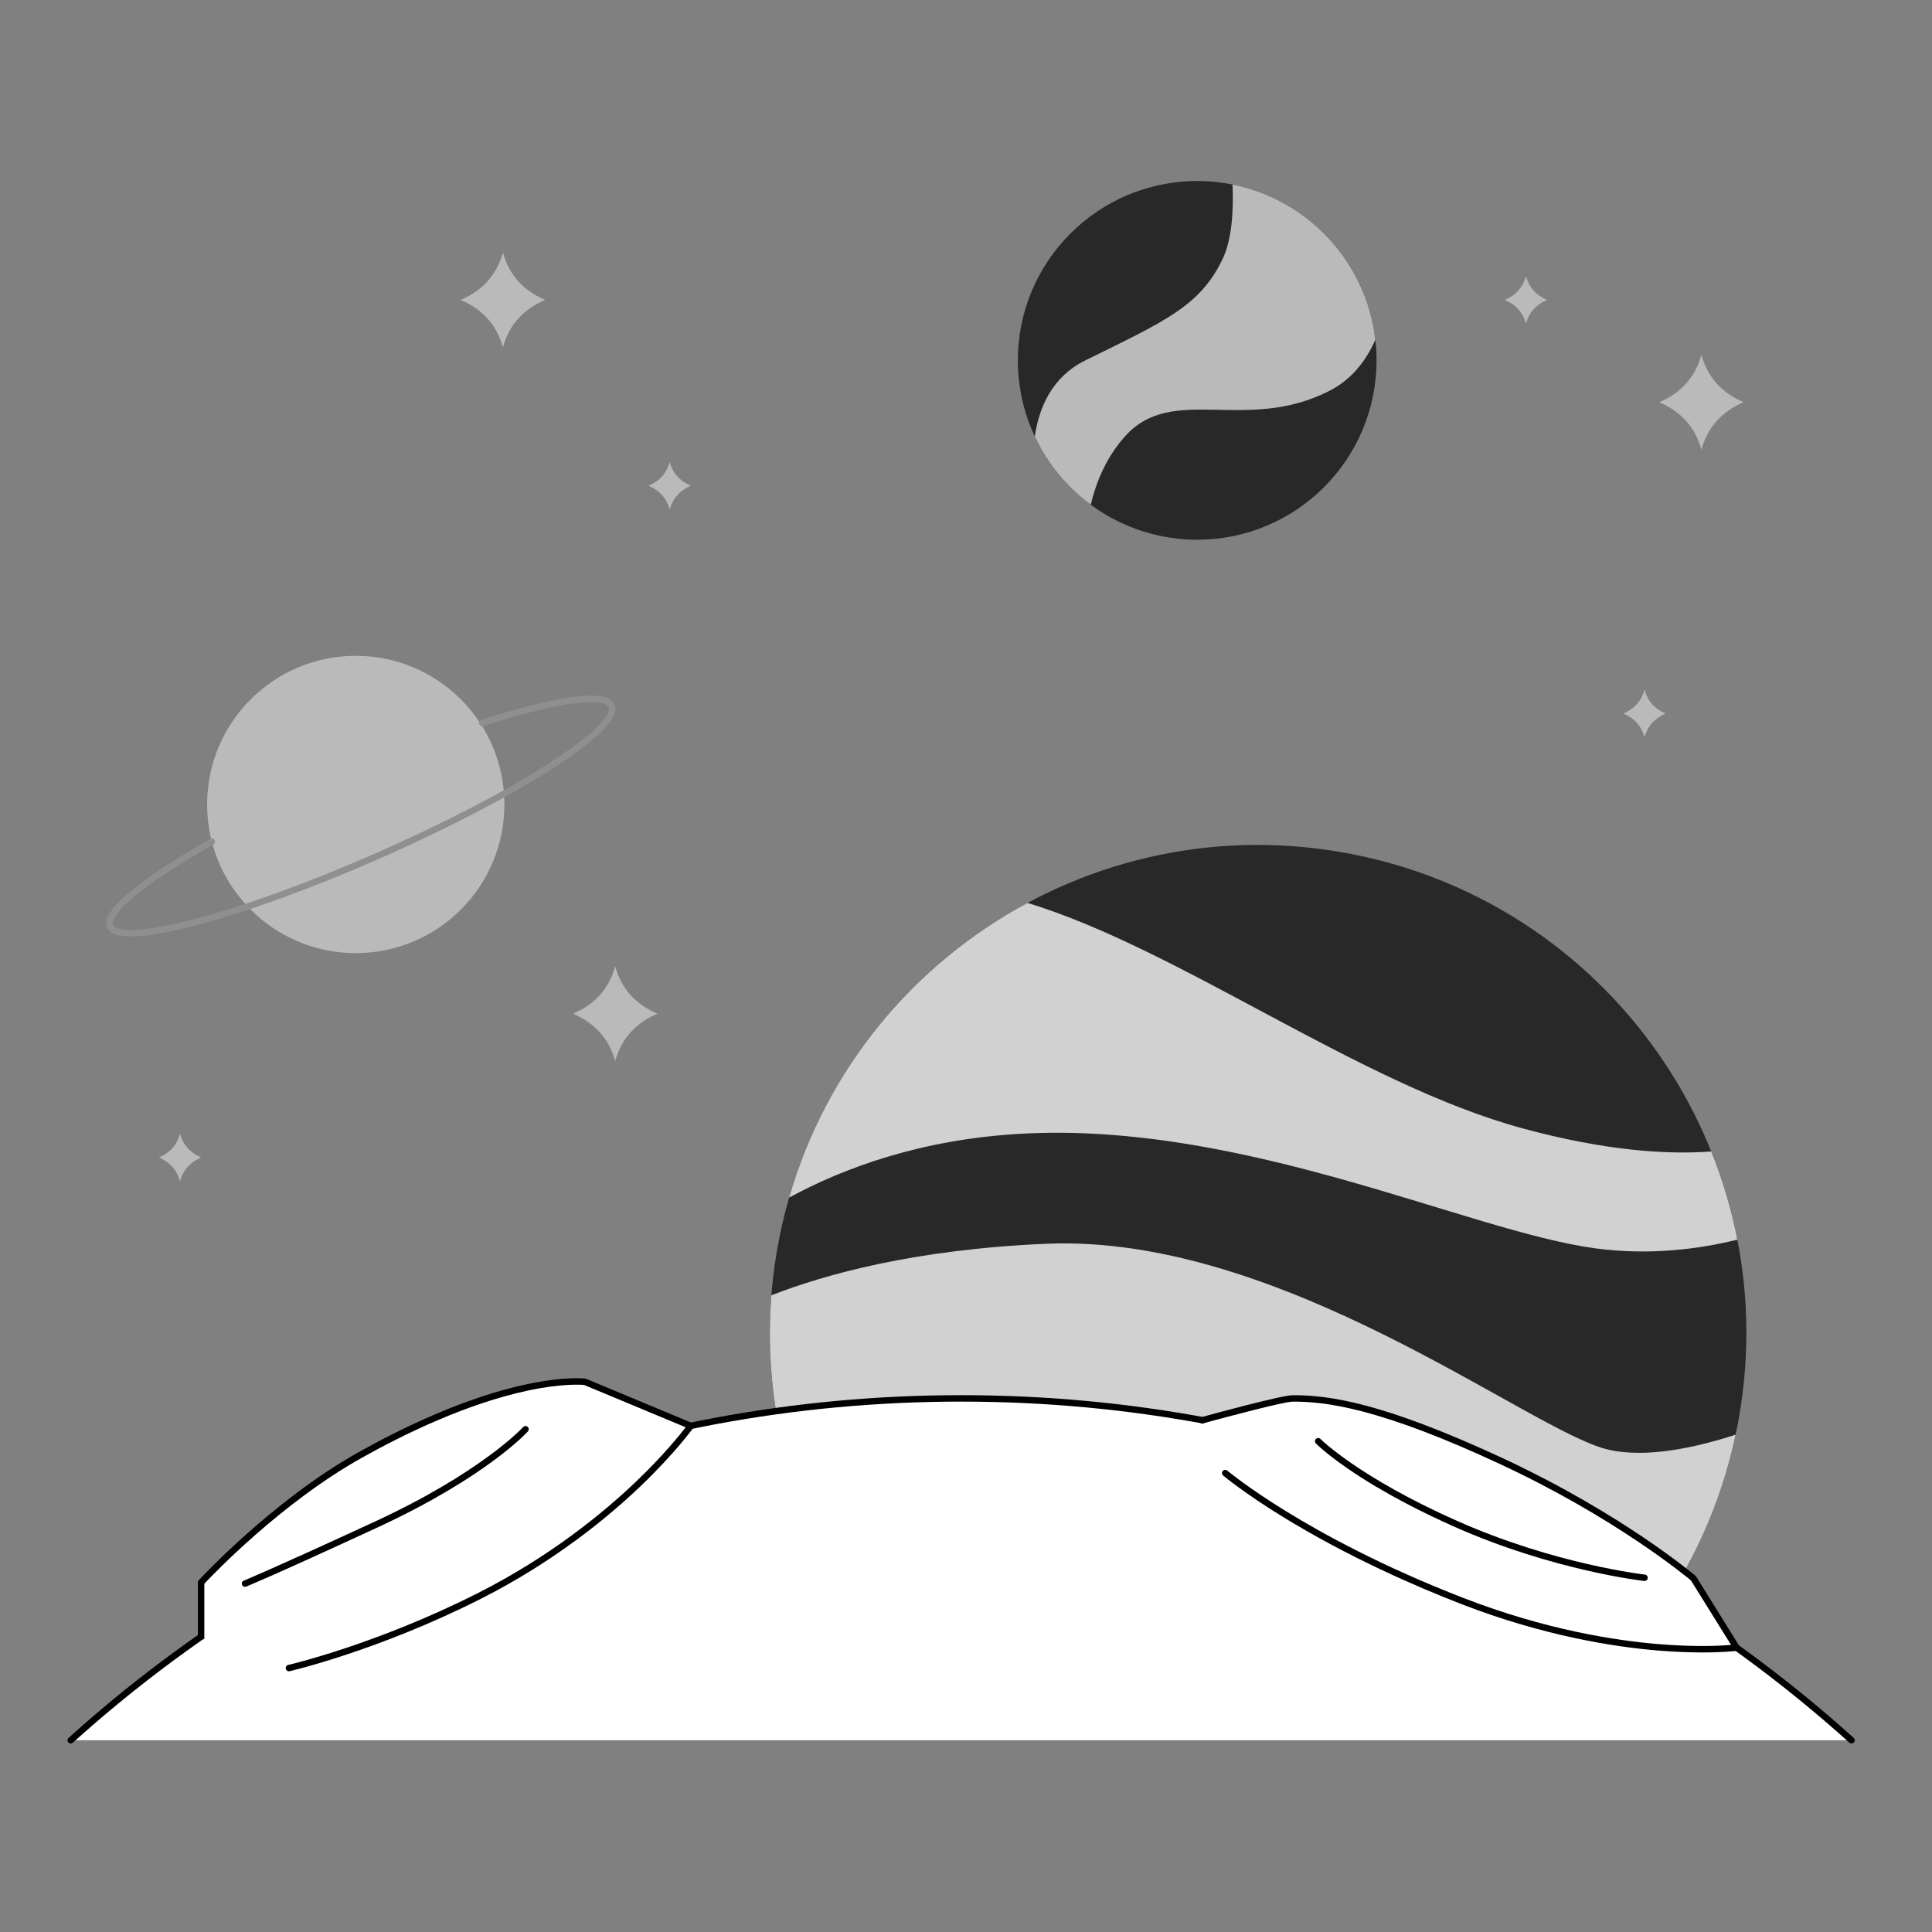 <svg xmlns="http://www.w3.org/2000/svg" viewBox="0 0 3000 3000"><rect x="0" y="0" width="3000" height="3000" fill="#808080" stroke="none"/><path fill="#282828" d="m2567.58,2515.03c62.16-85.68,107.28-185.8,129.37-296.4,81.99-410.55-184.36-809.83-594.9-891.82-410.55-81.99-809.83,184.36-891.82,594.9-22.09,110.6-18.88,220.37,5.6,323.35l1351.75,269.96Z" class="colore2e2e2 svgShape"/><path fill="#d1d1d1" d="m2657.24,1788.02c-67.66,5.02-163.51-.77-292.69-35.81-253.49-68.76-531.88-277.95-769.06-350.18-174.96,93.9-311.97,255.53-370.15,457.61,85.12-46.26,205.14-90.59,360.54-99.19,346.27-19.17,694.04,151.24,890.73,177.89,83.73,11.35,160.55,1.56,221.16-13.41-9.21-47.09-22.84-92.91-40.53-136.9Z" class="colorcecece svgShape"/><path fill="#d1d1d1" d="m2495.31,2250.48c-120.69-29.71-505.55-334.88-871.08-319.16-204.32,8.78-343.47,47.57-426.46,80.07-6.32,79.96.22,158.63,18.06,233.68l1351.75,269.96c60.44-83.31,104.78-180.29,127.49-287.27-63.82,20.72-141.03,37.18-199.76,22.72Z" class="colorcecece svgShape"/><path fill="#bababa" d="m1039.97,717.6v-.36c-.02.06-.04.12-.05.18-.02-.06-.04-.12-.05-.18v.36c-4.71,17.09-15.6,29.31-32.67,36.66,17.07,7.35,27.96,19.57,32.67,36.66v.36c.02-.06.04-.12.05-.18.02.06.04.12.05.18v-.36c4.71-17.09,15.6-29.31,32.67-36.66-17.07-7.35-27.96-19.57-32.67-36.66Z" class="colorbababa svgShape"/><path fill="#bababa" d="m2369.55,429.04v-.36c-.02.06-.04.12-.05.18-.02-.06-.04-.12-.05-.18v.36c-4.71,17.09-15.6,29.31-32.67,36.66,17.07,7.35,27.96,19.57,32.67,36.66v.36c.02-.06.04-.12.05-.18.02.06.04.12.05.18v-.36c4.71-17.09,15.6-29.31,32.67-36.66-17.07-7.35-27.96-19.57-32.67-36.66Z" class="colorbababa svgShape"/><path fill="#bababa" d="m2553.67,1071.32v-.36c-.02.06-.04.12-.05.18-.02-.06-.04-.12-.05-.18v.36c-4.71,17.09-15.6,29.31-32.67,36.66,17.07,7.35,27.96,19.57,32.67,36.66v.36c.02-.06.04-.12.05-.18.02.06.04.12.05.18v-.36c4.71-17.09,15.6-29.31,32.67-36.66-17.07-7.35-27.96-19.57-32.67-36.66Z" class="colorbababa svgShape"/><path fill="#bababa" d="m279.62,1760.68v-.36c-.02.06-.04.12-.05.18-.02-.06-.04-.12-.05-.18v.36c-4.71,17.09-15.6,29.31-32.67,36.66,17.07,7.35,27.96,19.57,32.67,36.66v.36c.02-.06.04-.12.05-.18.02.06.04.12.05.18v-.36c4.71-17.09,15.6-29.31,32.67-36.66-17.07-7.35-27.96-19.57-32.67-36.66Z" class="colorbababa svgShape"/><path fill="#bababa" d="m2642.06,551.25v-.73c-.03.13-.07.24-.1.37-.03-.13-.07-.24-.1-.37v.73c-9.42,34.17-31.2,58.62-65.34,73.32,34.14,14.7,55.91,39.15,65.34,73.32v.73c.03-.13.07-.24.1-.37.03.13.07.24.1.37v-.73c9.42-34.17,31.2-58.62,65.34-73.32-34.14-14.7-55.91-39.15-65.34-73.32Z" class="colorbababa svgShape"/><path fill="#bababa" d="m955.37,1500.73v-.73c-.03.13-.07.24-.1.37-.03-.13-.07-.24-.1-.37v.73c-9.42,34.17-31.2,58.62-65.34,73.32,34.14,14.7,55.91,39.15,65.34,73.32v.73c.03-.13.07-.24.1-.37.03.13.07.24.1.37v-.73c9.42-34.17,31.2-58.62,65.34-73.32-34.14-14.7-55.91-39.15-65.34-73.32Z" class="colorbababa svgShape"/><path fill="#bababa" d="m781.01,392.38v-.73c-.03.13-.07.24-.1.37-.03-.13-.07-.24-.1-.37v.73c-9.42,34.17-31.2,58.62-65.34,73.32,34.14,14.7,55.91,39.15,65.34,73.32v.73c.03-.13.07-.24.1-.37.03.13.07.24.1.37v-.73c9.42-34.17,31.2-58.62,65.34-73.32-34.14-14.7-55.91-39.15-65.34-73.32Z" class="colorbababa svgShape"/><circle cx="1859" cy="559.59" r="278.48" fill="#282828" class="colore2e2e2 svgShape"/><path fill="#bababa" d="m1913.89,286.53c1.65,41.83-1.16,85.47-15.1,114.9-34.93,73.74-89.27,97.03-213.47,158.16-50.87,25.04-71.69,71.71-78.56,118.11,19.78,42.18,49.83,78.58,86.92,105.99,8.38-35.05,24.21-74.06,53.73-106.7,73.74-81.51,186.3-3.88,316.51-69.86,34.51-17.49,57.12-46.43,71.72-79.53-13.78-120.5-104.46-217.63-221.76-241.08Z" class="colorbababa svgShape"/><circle cx="552.43" cy="1249.18" r="230.82" fill="#bababa" class="colorbababa svgShape"/><path fill="#8f8f8f" d="m202.97,1454.15c-20.48,0-32.46-4.52-36.52-13.74-5.79-13.17,6.58-32.06,37.81-57.76,27.8-22.88,70.06-50.54,122.21-80.01,2.4-1.36,5.45-.51,6.81,1.89,1.36,2.4.51,5.45-1.89,6.81-51.65,29.19-93.42,56.52-120.78,79.03-37.64,30.97-36.31,43.04-35.01,46.01,1.58,3.6,15.16,20.06,127.3-9.5,78.39-20.66,178.71-57.17,282.47-102.81,103.76-45.63,198.47-94.89,266.68-138.71,97.57-62.67,94.62-83.8,93.03-87.4-1.29-2.94-9.19-12-56.7-5.42-34.55,4.79-82.25,16.82-137.93,34.81-2.63.85-5.45-.59-6.29-3.22-.85-2.63.59-5.45,3.22-6.29,56.23-18.16,104.51-30.34,139.63-35.2,39.48-5.47,61.47-1.77,67.22,11.3,4.64,10.55-2.28,24.61-21.16,42.98-16.63,16.18-42.07,35.31-75.62,56.86-68.64,44.09-163.84,93.61-268.06,139.45-104.22,45.84-205.06,82.53-283.95,103.32-38.56,10.16-69.86,15.99-93.02,17.31-3.33.19-6.49.29-9.46.29Z" class="color8c8c8c svgShape"/><g class="color000000 svgShape"><path fill="#fff" d="m2875,2702.26c-366.12-329.98-850.89-530.84-1382.57-530.84s-1016.45,200.86-1382.57,530.84" class="colorffffff svgShape"/><path d="m2875,2707.26c-1.19,0-2.39-.42-3.35-1.29-91.38-82.36-190.64-156.92-295-221.62-105.48-65.39-217.41-121.44-332.67-166.6-239.34-93.78-492.2-141.33-751.55-141.33s-512.21,47.55-751.55,141.33c-115.26,45.16-227.19,101.22-332.67,166.6-104.37,64.69-203.62,139.25-295,221.62-2.05,1.85-5.21,1.68-7.06-.37-1.85-2.05-1.68-5.21.37-7.06,91.83-82.76,191.56-157.68,296.43-222.69,106-65.7,218.47-122.03,334.29-167.41,240.5-94.24,494.59-142.02,755.2-142.02s514.69,47.78,755.2,142.02c115.82,45.38,228.3,101.71,334.29,167.41,104.87,65,204.6,139.93,296.43,222.69,2.05,1.85,2.22,5.01.37,7.06-.99,1.09-2.35,1.65-3.72,1.65Z" class="color000000 svgShape"/><path fill="#fff" d="m312.29,2541.48v-84.26s112.12-122.27,246.6-197.67c230.9-129.44,349.38-113.86,349.38-113.86l164.29,68.43s-108.66,153.04-328.25,264.08c-160.19,81.01-295.62,111.95-295.62,111.95" class="colorffffff svgShape"/><path d="m448.68,2595.17c-2.28,0-4.34-1.57-4.87-3.89-.62-2.69,1.07-5.37,3.76-5.99,1.35-.31,136.73-31.76,294.48-111.54,112.76-57.02,195.5-125.35,245.05-172.63,42.41-40.46,68.41-72.83,77.61-84.85l-157.7-65.69c-4.49-.44-33.84-2.61-86.62,8.56-95.83,20.28-193.77,68.17-259.05,104.77-124.52,69.81-231.08,181.44-244.04,195.27v82.29c0,2.76-2.24,5-5,5s-5-2.24-5-5v-84.26c0-1.25.47-2.46,1.31-3.38,1.13-1.23,114.2-123.73,247.84-198.65,66.14-37.08,165.4-85.57,262.7-106,58.64-12.32,88.54-8.62,89.78-8.45.44.06.86.17,1.27.34l164.29,68.43c1.4.58,2.46,1.78,2.88,3.24.42,1.46.15,3.03-.73,4.27-.27.39-28.07,39.25-82.4,91.12-50.07,47.8-133.69,116.89-247.66,174.53-158.9,80.36-295.41,112.05-296.77,112.36-.37.09-.75.13-1.12.13Z" class="color000000 svgShape"/><path d="m380.46,2463.97c-2,0-3.89-1.21-4.66-3.18-1.01-2.57.26-5.47,2.83-6.48.33-.13,35.34-13.97,202.64-91.22,166.53-76.89,230.41-146.43,231.03-147.12,1.85-2.05,5.01-2.21,7.06-.37,2.05,1.85,2.22,5.01.37,7.06-.66.73-16.51,18.18-53.44,45.46-33.9,25.03-92.8,63.41-180.83,104.05-167.88,77.52-201.83,90.92-203.19,91.45-.6.23-1.21.34-1.82.34Z" class="color000000 svgShape"/><path fill="#fff" d="m1866.88,2205.36s123.12-33.93,140.72-33.93c51.94,0,134.1,9.45,321.97,96.58,187.88,87.13,299.94,182.76,299.94,182.76l67,107.67s-179.45,23.02-425.46-72.28c-246.01-95.3-368.54-198.77-368.54-198.77" class="colorffffff svgShape"/><path d="m2643.53,2565.9c-18.41,0-41.21-.71-67.89-2.88-69.32-5.64-178.75-22.75-306.38-72.2-70.34-27.25-175.55-72.88-277.34-135.52-61-37.54-92.31-63.82-92.62-64.08-2.11-1.78-2.38-4.94-.59-7.04,1.78-2.11,4.94-2.38,7.05-.6.31.26,31.22,26.18,91.67,63.37,55.79,34.32,148.86,85.52,275.45,134.56,126.52,49.01,234.92,65.96,303.58,71.55,56.3,4.58,95.66,2.49,111.57,1.19l-62.33-100.16c-8.97-7.5-120.05-98.91-298.22-181.54-84.43-39.16-153.49-65.54-211.13-80.66-52.2-13.7-85.53-15.45-108.74-15.45-13.89,0-105.33,24.37-139.39,33.75-2.66.73-5.42-.83-6.15-3.49s.83-5.42,3.49-6.15c12.67-3.49,124.28-34.11,142.05-34.11,56.78,0,139.69,11.53,324.08,97.04,97.35,45.15,173.98,92.6,221.12,124.45,51.14,34.56,79.68,58.81,79.96,59.05.39.33.73.73,1,1.16l67,107.67c.9,1.45,1,3.25.27,4.79s-2.19,2.6-3.88,2.81c-1.2.15-20.12,2.51-53.63,2.51Z" class="color000000 svgShape"/><path d="m2553.62,2454.95c-.18,0-.36,0-.55-.03-1.39-.15-140.89-15.91-294.7-84.19-44.35-19.69-109.09-51.35-165.65-90.35-34.02-23.46-48.79-38.31-49.4-38.93-1.94-1.97-1.92-5.13.05-7.07,1.97-1.94,5.13-1.92,7.07.05h0c.58.59,60.02,59.7,211.99,127.17,152.32,67.62,290.35,83.24,291.72,83.39,2.74.3,4.73,2.77,4.43,5.51-.28,2.56-2.45,4.46-4.96,4.46Z" class="color000000 svgShape"/></g></svg>